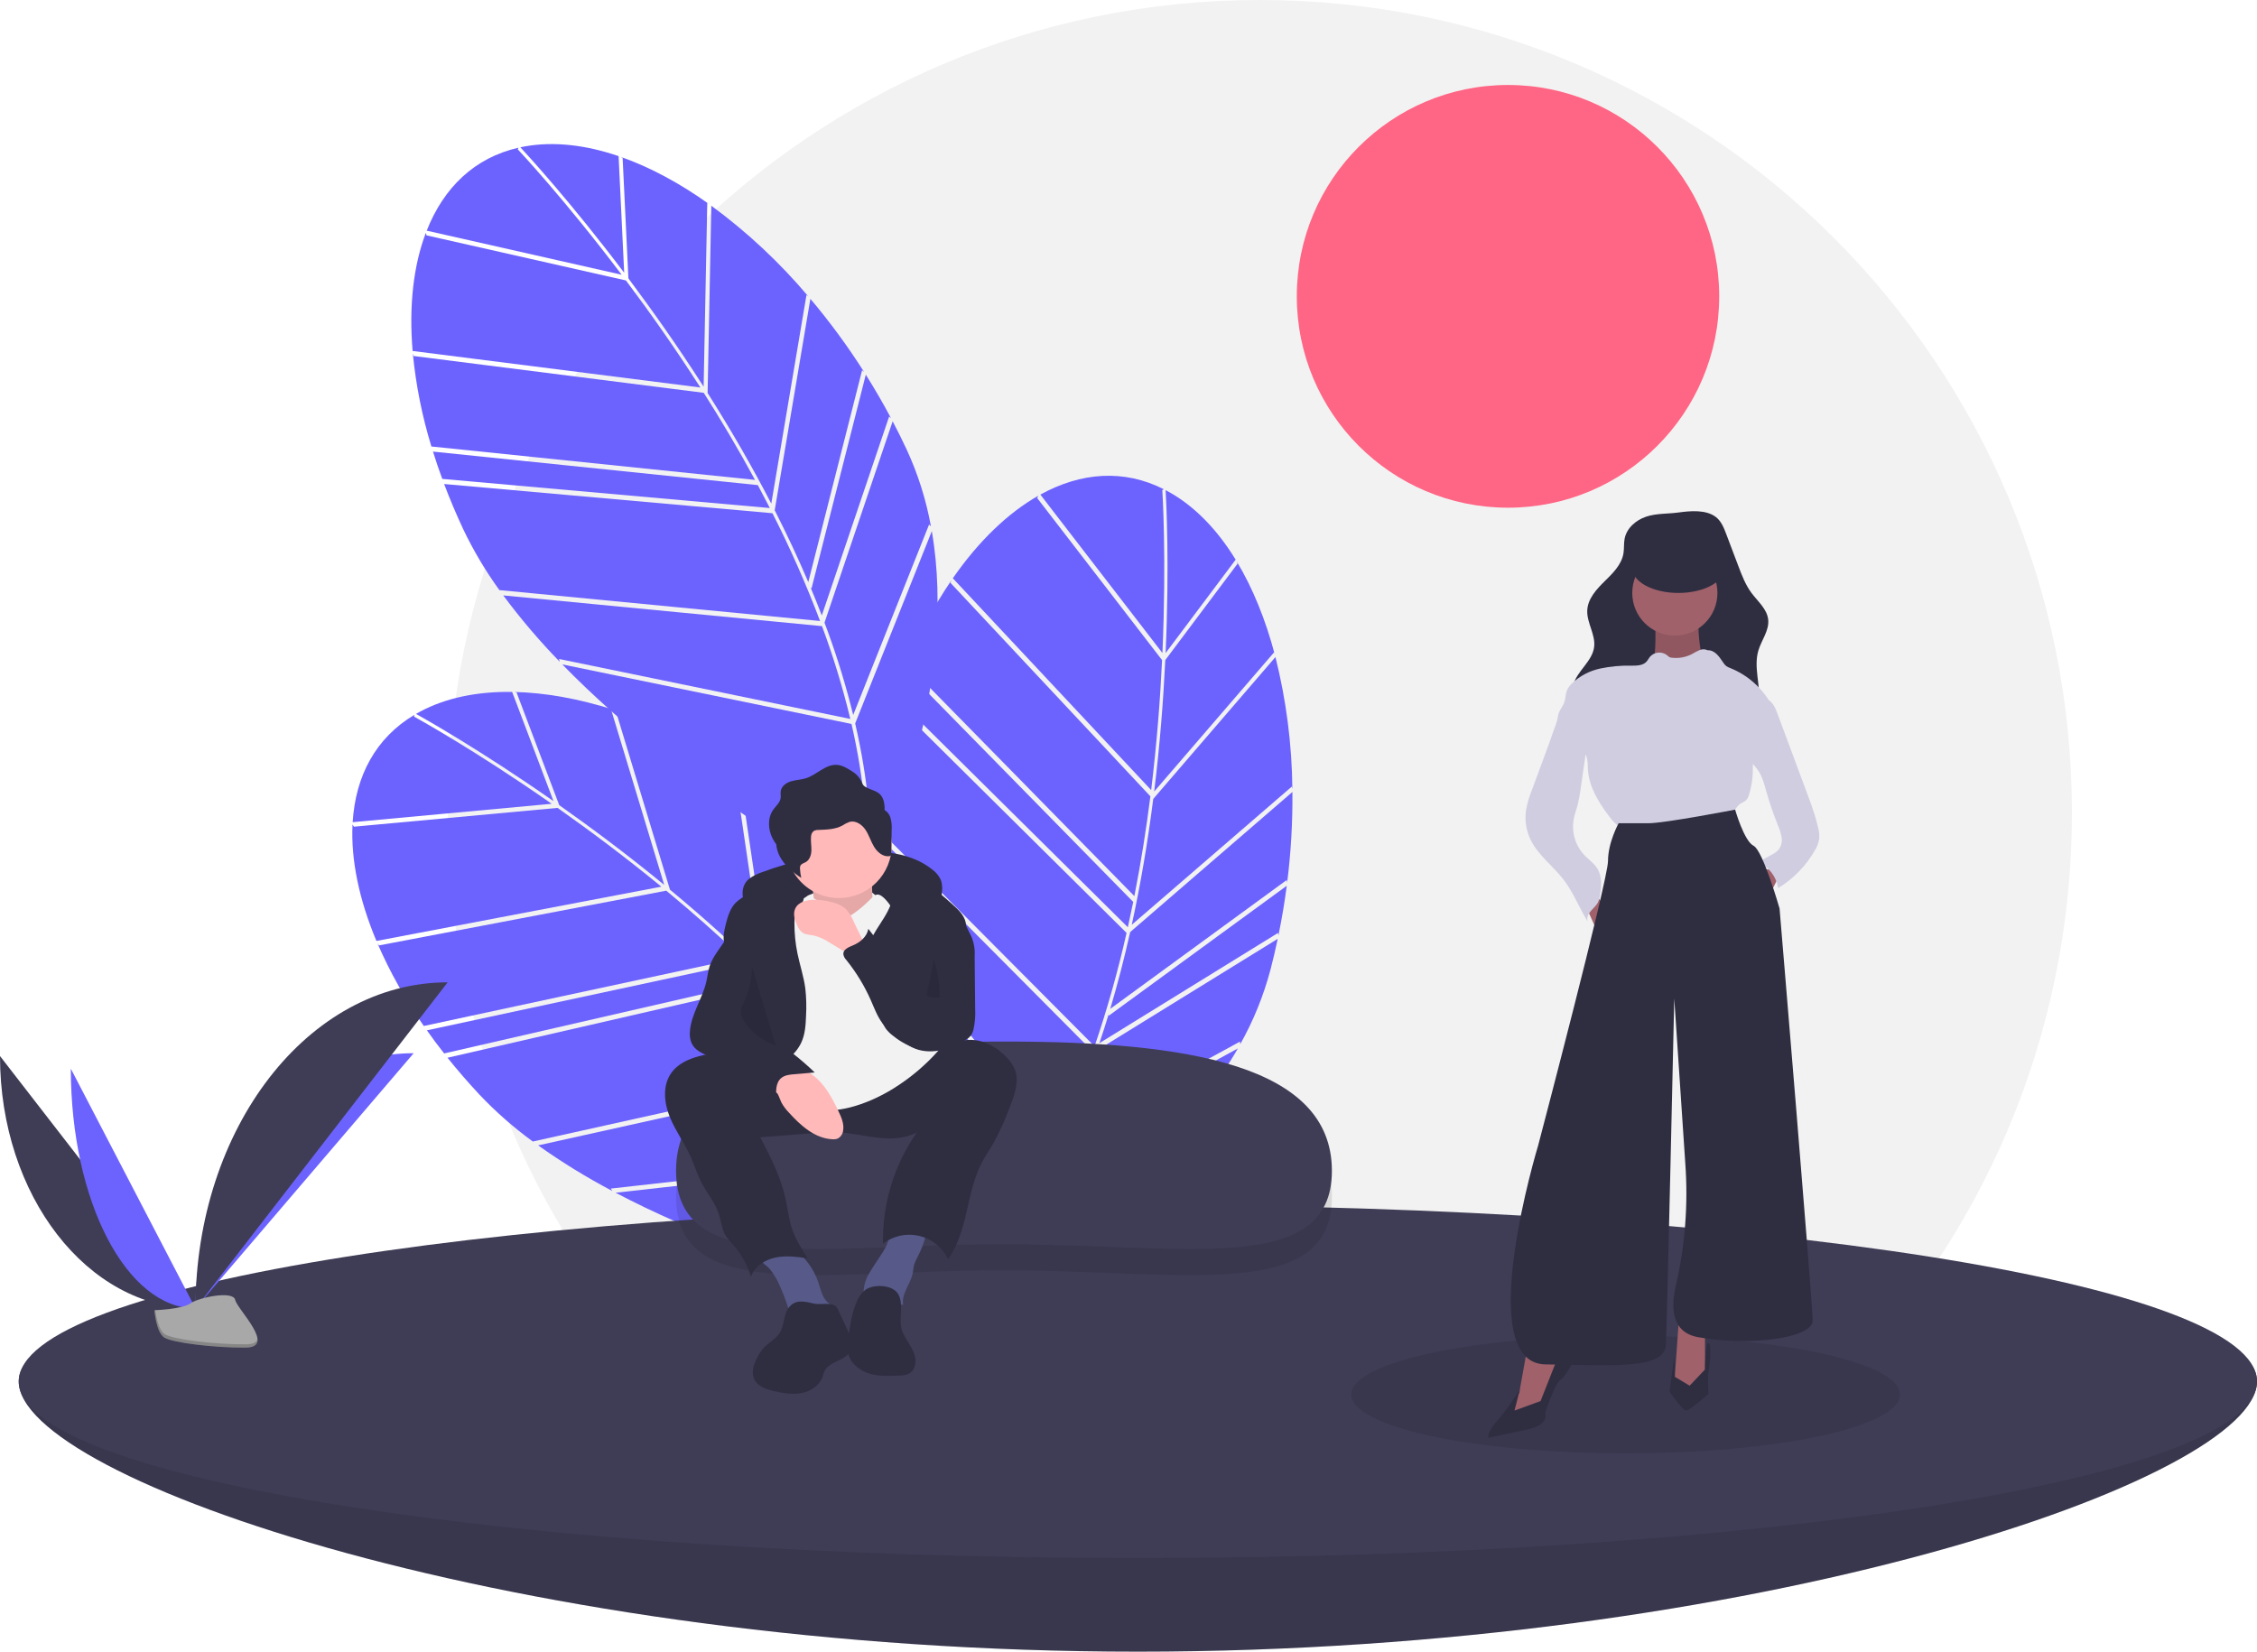 <svg width="358" height="262" viewBox="0 0 358 262" fill="none" xmlns="http://www.w3.org/2000/svg">
<g clip-path="url(#clip0_11_209)">
<path d="M199.826 257.852C270.97 257.852 328.644 200.13 328.644 128.926C328.644 57.722 270.97 0 199.826 0C128.681 0 71.007 57.722 71.007 128.926C71.007 200.13 128.681 257.852 199.826 257.852Z" fill="#F2F2F2"/>
<path d="M239.197 80.536C257.698 80.536 272.697 65.525 272.697 47.008C272.697 28.491 257.698 13.481 239.197 13.481C220.696 13.481 205.697 28.491 205.697 47.008C205.697 65.525 220.696 80.536 239.197 80.536Z" fill="#FF6584"/>
<path d="M98.76 25.054L99.675 44.16C103.471 49.227 107.566 55.025 111.608 61.344L112.185 32.196L112.503 32.399C107.828 29.057 103.076 26.5 98.441 24.877L98.76 25.054Z" fill="#6C63FF"/>
<path d="M99.008 43.272L98.121 24.765C92.916 22.988 87.866 22.399 83.249 23.223C83.009 23.265 82.773 23.315 82.538 23.365C83.711 24.624 90.546 32.062 99.008 43.272Z" fill="#6C63FF"/>
<path d="M141.036 66.066L141.343 66.36C140.081 63.985 138.744 61.676 137.331 59.434L128.723 93.332L128.578 93.203C129.2 94.691 129.792 96.167 130.353 97.634L141.036 66.066Z" fill="#6C63FF"/>
<path d="M127.922 46.795L128.239 47.048C123.688 41.652 118.515 36.813 112.827 32.635L112.238 62.339C115.999 68.279 119.366 74.129 122.34 79.891L127.922 46.795Z" fill="#6C63FF"/>
<path d="M65.481 56.068C65.964 61.075 66.952 66.02 68.429 70.828L119.76 76.126C117.08 71.181 114.314 66.541 111.628 62.312L65.611 56.472L65.481 56.068Z" fill="#6C63FF"/>
<path d="M70.296 76.372L70.158 75.969L122.11 80.59C121.482 79.362 120.847 78.149 120.206 76.953L68.685 71.635L68.55 71.231C69.069 72.926 69.651 74.639 70.296 76.372Z" fill="#6C63FF"/>
<path d="M136.746 58.727L137.059 59.002C134.483 54.948 131.637 51.072 128.54 47.402L122.882 80.946C124.843 84.799 126.619 88.598 128.21 92.343L136.746 58.727Z" fill="#6C63FF"/>
<path d="M135.647 114.761C137.712 123.703 138.494 132.158 137.978 140.032C140.883 133.837 151.932 108.171 147.802 84.252L135.647 114.761Z" fill="#6C63FF"/>
<path d="M79.827 94.45C82.576 98.156 85.57 101.673 88.788 104.979L88.663 104.531L134.876 114.046C133.673 109.052 132.173 104.136 130.382 99.323L79.827 94.45Z" fill="#6C63FF"/>
<path d="M98.609 43.584C89.451 31.458 82.225 23.794 82.121 23.685L82.24 23.429C75.29 25.008 70.383 29.741 67.683 36.59L98.609 43.584Z" fill="#6C63FF"/>
<path d="M130.781 98.772C130.951 99.228 131.125 99.686 131.29 100.14C132.877 104.491 134.226 108.926 135.331 113.424L147.37 83.205L147.664 83.5C146.902 79.295 145.611 75.203 143.821 71.323C143.111 69.802 142.367 68.303 141.591 66.828L130.781 98.772Z" fill="#6C63FF"/>
<path d="M111.09 61.469C107.09 55.225 103.042 49.496 99.29 44.489L67.654 37.334L67.547 36.935C65.572 42.14 64.85 48.535 65.448 55.677L111.09 61.469Z" fill="#6C63FF"/>
<path d="M135.063 114.839L89.189 105.394C108.484 125.218 135.48 140.422 137.203 141.383C138.007 132.649 137.095 123.677 135.063 114.839Z" fill="#6C63FF"/>
<path d="M130.057 98.509L130.067 98.478C127.862 92.658 125.344 86.961 122.526 81.412L70.447 76.779C71.331 79.123 72.33 81.491 73.445 83.885C75.068 87.295 76.998 90.549 79.212 93.608L130.057 98.509Z" fill="#6C63FF"/>
<path d="M196.305 89.408L184.834 104.708C184.528 111.034 183.987 118.113 183.073 125.56L202.093 103.479L202.208 103.839C200.738 98.281 198.707 93.277 196.172 89.069L196.305 89.408Z" fill="#6C63FF"/>
<path d="M184.886 103.598L195.997 88.778C193.121 84.087 189.606 80.409 185.526 78.097C185.314 77.977 185.1 77.864 184.887 77.752C184.988 79.471 185.512 89.563 184.886 103.598Z" fill="#6C63FF"/>
<path d="M202.728 147.983L202.778 148.405C203.32 145.771 203.761 143.139 204.102 140.51L175.87 161.123L175.84 160.931C175.371 162.473 174.886 163.989 174.383 165.477L202.728 147.983Z" fill="#6C63FF"/>
<path d="M204.91 124.769L204.993 125.167C204.927 118.105 204.026 111.076 202.308 104.227L182.925 126.729C182.036 133.705 180.901 140.36 179.519 146.696L204.91 124.769Z" fill="#6C63FF"/>
<path d="M150.909 92.052C148.09 96.216 145.7 100.655 143.773 105.301L179.931 142.149C181.019 136.63 181.845 131.29 182.472 126.319L150.752 92.446L150.909 92.052Z" fill="#6C63FF"/>
<path d="M141.678 110.764L141.829 110.365L178.896 147.088C179.196 145.741 179.48 144.402 179.748 143.071L143.456 106.087L143.609 105.689C142.929 107.326 142.286 109.017 141.678 110.764Z" fill="#6C63FF"/>
<path d="M204.102 139.592L204.167 140.003C204.767 135.237 205.045 130.435 204.999 125.63L179.264 147.854C178.319 152.074 177.266 156.133 176.105 160.033L204.102 139.592Z" fill="#6C63FF"/>
<path d="M167.547 182.047C163.438 190.252 158.653 197.264 153.237 202.999C159.423 200.082 184.288 187.367 196.351 166.308L167.547 182.047Z" fill="#6C63FF"/>
<path d="M137.498 130.771C137.253 135.38 137.318 140 137.69 144.601L137.879 144.175L167.408 181.004C169.664 176.39 171.642 171.646 173.33 166.796L137.498 130.771Z" fill="#6C63FF"/>
<path d="M184.38 103.584C185.053 88.399 184.372 77.883 184.362 77.732L184.616 77.612C178.257 74.391 171.462 74.904 165.018 78.456L184.38 103.584Z" fill="#6C63FF"/>
<path d="M173.988 166.626C173.828 167.086 173.671 167.549 173.508 168.004C171.957 172.369 170.17 176.646 168.155 180.816L196.685 165.226L196.724 165.641C198.817 161.916 200.429 157.94 201.524 153.809C201.946 152.184 202.329 150.556 202.671 148.924L173.988 166.626Z" fill="#6C63FF"/>
<path d="M182.595 125.327C183.494 117.964 184.026 110.967 184.327 104.716L164.521 79.011L164.693 78.635C159.855 81.383 155.224 85.847 151.133 91.73L182.595 125.327Z" fill="#6C63FF"/>
<path d="M167.046 181.734L137.733 145.176C139.961 172.762 151.064 201.704 151.779 203.544C157.964 197.33 162.979 189.839 167.046 181.734Z" fill="#6C63FF"/>
<path d="M173.598 165.961L173.625 165.945C175.636 160.054 177.327 154.059 178.693 147.987L141.535 111.174C140.722 113.543 139.983 116.005 139.316 118.56C138.393 122.222 137.805 125.961 137.561 129.731L173.598 165.961Z" fill="#6C63FF"/>
<path d="M81.932 109.835L88.704 127.722C93.879 131.367 99.564 135.614 105.359 140.374L96.905 112.474L97.271 112.57C91.793 110.837 86.484 109.875 81.575 109.765L81.932 109.835Z" fill="#6C63FF"/>
<path d="M87.795 127.085L81.236 109.758C75.737 109.678 70.752 110.68 66.616 112.892C66.401 113.007 66.192 113.127 65.983 113.247C67.487 114.082 76.285 119.042 87.795 127.085Z" fill="#6C63FF"/>
<path d="M134.804 135.761L135.187 135.945C133.254 134.077 131.269 132.295 129.233 130.599L131.516 165.501L131.337 165.423C132.389 166.645 133.408 167.867 134.394 169.088L134.804 135.761Z" fill="#6C63FF"/>
<path d="M116.381 121.49L116.761 121.633C110.766 117.909 104.352 114.908 97.652 112.693L106.266 141.125C111.677 145.61 116.687 150.133 121.294 154.693L116.381 121.49Z" fill="#6C63FF"/>
<path d="M59.861 149.626C61.867 154.238 64.334 158.635 67.223 162.751L117.677 151.911C113.601 148.036 109.537 144.479 105.677 141.288L60.11 149.97L59.861 149.626Z" fill="#6C63FF"/>
<path d="M70.711 167.446L70.455 167.105L121.29 155.429C120.314 154.454 119.336 153.498 118.356 152.559L67.716 163.439L67.463 163.097C68.48 164.548 69.563 165.997 70.711 167.446Z" fill="#6C63FF"/>
<path d="M128.458 130.108L128.84 130.274C125.139 127.215 121.235 124.409 117.156 121.876L122.135 155.528C125.19 158.586 128.052 161.649 130.722 164.718L128.458 130.108Z" fill="#6C63FF"/>
<path d="M144.719 183.738C149.444 191.603 152.799 199.402 154.74 207.051C155.59 200.26 158.17 172.434 146.855 150.963L144.719 183.738Z" fill="#6C63FF"/>
<path d="M85.358 181.69C89.117 184.364 93.051 186.783 97.133 188.931L96.875 188.544L143.764 183.297C141.078 178.92 138.133 174.708 134.943 170.685L85.358 181.69Z" fill="#6C63FF"/>
<path d="M87.512 127.505C75.057 118.806 65.818 113.753 65.685 113.681L65.719 113.401C59.598 117.052 56.393 123.071 55.94 130.421L87.512 127.505Z" fill="#6C63FF"/>
<path d="M135.152 170.038C135.455 170.419 135.762 170.8 136.059 171.181C138.912 174.828 141.565 178.629 144.005 182.565L146.122 150.101L146.493 150.29C144.469 146.527 141.977 143.035 139.077 139.899C137.931 138.672 136.762 137.477 135.567 136.314L135.152 170.038Z" fill="#6C63FF"/>
<path d="M104.906 140.653C99.173 135.952 93.554 131.756 88.439 128.155L56.142 131.137L55.917 130.791C55.647 136.352 56.935 142.657 59.709 149.264L104.906 140.653Z" fill="#6C63FF"/>
<path d="M144.187 183.994L97.642 189.202C122.115 202.087 152.484 208.195 154.42 208.575C152.487 200.02 148.849 191.77 144.187 183.994Z" fill="#6C63FF"/>
<path d="M134.383 170.011L134.383 169.979C130.488 165.126 126.335 160.487 121.941 156.082L70.981 167.786C72.546 169.741 74.227 171.685 76.026 173.616C78.623 176.357 81.465 178.856 84.515 181.08L134.383 170.011Z" fill="#6C63FF"/>
<path d="M358 219.14C358 234.602 278.524 262 180.486 262C82.448 262 2.973 234.602 2.973 219.14C2.973 203.677 82.448 206.005 180.486 206.005C278.524 206.005 358 203.677 358 219.14Z" fill="#3F3D56"/>
<path opacity="0.1" d="M358 219.14C358 234.602 278.524 262 180.486 262C82.448 262 2.973 234.602 2.973 219.14C2.973 203.677 82.448 206.005 180.486 206.005C278.524 206.005 358 203.677 358 219.14Z" fill="black"/>
<path d="M180.486 247.137C278.524 247.137 358 234.602 358 219.14C358 203.677 278.524 191.143 180.486 191.143C82.448 191.143 2.973 203.677 2.973 219.14C2.973 234.602 82.448 247.137 180.486 247.137Z" fill="#3F3D56"/>
<path opacity="0.1" d="M211.262 189.877C211.262 206.723 187.801 201.512 159.074 201.512C130.348 201.512 107.235 206.723 107.235 189.877C107.235 173.031 130.693 169.367 159.42 169.367C188.146 169.367 211.262 173.031 211.262 189.877Z" fill="black"/>
<path d="M211.262 185.729C211.262 202.575 187.801 197.364 159.074 197.364C130.348 197.364 107.235 202.575 107.235 185.729C107.235 168.883 130.693 165.219 159.42 165.219C188.146 165.219 211.262 168.883 211.262 185.729Z" fill="#3F3D56"/>
<path d="M118.851 139.376C119.483 138.926 120.18 138.576 120.918 138.338C125.6 136.595 130.504 135.526 135.486 135.164C139.818 134.857 144.513 135.222 147.896 137.947C148.422 138.333 148.853 138.835 149.155 139.414C149.58 140.334 149.451 141.402 149.314 142.406C149.283 142.795 149.185 143.176 149.024 143.532C148.568 144.4 147.448 144.704 146.474 144.6C145.5 144.496 144.587 144.083 143.626 143.892C143.032 143.789 142.431 143.727 141.828 143.709L135.805 143.383C132.06 143.18 128.265 142.98 124.591 143.737C123.46 143.94 122.368 144.317 121.352 144.854C120.512 145.325 119.947 146.002 119.169 145.131C117.801 143.601 117.044 140.789 118.851 139.376Z" fill="#2F2E41"/>
<path d="M128.184 142.041C128.184 142.041 136.285 138.407 139.358 142.601C142.431 146.794 137.682 145.117 137.682 145.117L132.374 146.794L126.508 145.676L128.184 142.041Z" fill="#F2F2F2"/>
<path d="M128.603 139.385C128.603 139.385 129.72 144.697 128.882 146.095C128.044 147.493 133.631 149.45 133.631 149.45L138.938 147.214C138.938 147.214 137.542 138.547 138.938 136.869L128.603 139.385Z" fill="#FFB9B9"/>
<path opacity="0.1" d="M128.603 139.385C128.603 139.385 129.72 144.697 128.882 146.095C128.044 147.493 133.631 149.45 133.631 149.45L138.938 147.214C138.938 147.214 137.542 138.547 138.938 136.869L128.603 139.385Z" fill="black"/>
<path d="M123.368 203.259C124.119 204.818 124.737 206.437 125.214 208.101C125.222 208.156 125.241 208.208 125.271 208.255C125.3 208.302 125.339 208.342 125.386 208.373C125.432 208.404 125.484 208.424 125.539 208.434C125.593 208.443 125.649 208.44 125.703 208.426L130.672 208.421C131.285 208.42 132.108 208.223 132.101 207.609C132.097 207.178 131.656 206.909 131.329 206.629C130.419 205.852 130.182 204.572 129.805 203.436C129.073 201.248 127.662 199.351 125.778 198.022C125.523 197.822 125.23 197.677 124.917 197.596C124.602 197.55 124.281 197.568 123.973 197.647C123.101 197.823 119.843 198.426 120.459 199.696C120.724 200.242 121.705 200.812 122.117 201.322C122.597 201.925 123.016 202.574 123.368 203.259Z" fill="#575A89"/>
<path d="M140.647 197.491C140.472 197.86 140.277 198.219 140.063 198.566C139.343 199.754 138.493 200.863 137.823 202.08C137.371 202.823 137.092 203.659 137.007 204.525C136.968 204.958 137.035 205.393 137.2 205.795C137.365 206.198 137.624 206.554 137.955 206.835C138.676 207.383 139.665 207.408 140.562 207.281C141.458 207.153 142.349 206.896 143.252 206.964C142.948 205.24 144.401 203.722 144.764 202.009C144.866 201.528 144.881 201.03 145.018 200.557C145.165 200.125 145.354 199.709 145.58 199.313C146.304 197.903 146.815 196.393 147.098 194.834C147.132 194.644 142.681 194.613 142.263 194.704C140.961 194.986 141.151 196.41 140.647 197.491Z" fill="#575A89"/>
<path d="M106.34 170.404C105.069 172.395 105.362 175.032 106.255 177.218C107.147 179.405 108.568 181.337 109.54 183.489C110.159 184.861 110.594 186.316 111.292 187.65C112.156 189.302 113.418 190.758 113.998 192.529C114.368 193.659 114.452 194.897 115.051 195.923C115.413 196.472 115.826 196.985 116.285 197.455C117.575 198.934 118.543 200.665 119.129 202.539C119.676 200.907 121.315 199.837 122.998 199.484C124.681 199.131 126.426 199.371 128.128 199.612C127.178 198.139 126.219 196.647 125.653 194.988C125.105 193.384 124.944 191.677 124.575 190.022C123.818 186.629 122.202 183.499 120.603 180.413L128.826 179.76C130.168 179.625 131.517 179.575 132.866 179.61C134.988 179.711 137.068 180.231 139.179 180.472C141.29 180.713 143.523 180.65 145.405 179.661C141.807 184.828 139.933 191 140.052 197.296C140.856 196.672 141.789 196.237 142.783 196.021C143.777 195.805 144.807 195.814 145.797 196.048C146.787 196.282 147.712 196.734 148.505 197.372C149.298 198.01 149.938 198.817 150.378 199.735C153.601 195.328 153.218 189.192 155.771 184.365C156.296 183.373 156.94 182.448 157.507 181.479C158.577 179.532 159.494 177.505 160.249 175.415C160.963 173.586 161.682 171.552 160.997 169.712C160.713 169.014 160.299 168.377 159.777 167.833C158.303 166.208 156.252 165.005 154.06 164.955C150.694 164.878 147.914 167.375 144.962 168.994C141.437 170.869 137.451 171.696 133.472 171.379C129.417 171.091 125.544 169.763 121.68 168.593C119.747 167.98 117.783 167.473 115.795 167.073C114.138 166.762 112.56 167.107 110.928 167.531C109.15 167.993 107.363 168.802 106.34 170.404Z" fill="#2F2E41"/>
<path d="M141.453 134.073C141.451 136.297 140.567 138.43 138.996 140.002C137.425 141.575 135.294 142.459 133.072 142.461C132.573 142.462 132.074 142.417 131.583 142.327C130.015 142.043 128.56 141.318 127.389 140.236C126.218 139.154 125.379 137.761 124.971 136.219C124.564 134.677 124.604 133.05 125.087 131.53C125.57 130.01 126.476 128.66 127.699 127.637C128.922 126.614 130.411 125.962 131.992 125.756C133.572 125.55 135.178 125.8 136.622 126.476C138.066 127.151 139.287 128.225 140.143 129.571C140.998 130.916 141.453 132.478 141.453 134.073Z" fill="#FFB9B9"/>
<path d="M128.184 142.041C128.184 142.041 129.72 142.74 130.279 143.3C130.838 143.859 132.514 146.934 135.307 144.977C138.101 143.02 138.38 141.902 139.218 141.902C140.056 141.902 141.173 143.579 141.173 143.579L148.855 166.645C146.785 168.984 144.385 171.008 141.732 172.656C137.263 175.451 131.955 176.849 129.441 175.731C126.927 174.613 122.178 173.774 121.34 171.537C120.502 169.301 119.105 162.591 119.105 162.591L123.016 145.536L128.184 142.041Z" fill="#F2F2F2"/>
<path d="M127.105 165.369C127.714 164.053 127.802 162.562 127.854 161.112C127.936 159.676 127.898 158.236 127.74 156.806C127.493 154.936 126.884 153.134 126.5 151.287C126.163 149.668 125.999 148.016 126.011 146.362C126.017 145.607 126.072 144.812 126.483 144.179C126.769 143.738 127.218 143.396 127.397 142.9C127.748 141.929 126.88 140.913 125.929 140.513C124.77 140.078 123.503 140.027 122.313 140.367C121.133 140.709 119.992 141.176 118.911 141.76C118.094 142.109 117.342 142.595 116.689 143.198C115.822 144.096 115.44 145.347 115.133 146.557C114.886 147.526 114.667 148.536 114.855 149.518C115.159 151.112 116.458 152.311 117.15 153.779C117.954 155.483 117.9 157.47 117.58 159.327C117.26 161.185 116.693 163.001 116.518 164.878C116.343 166.754 116.611 168.772 117.786 170.245C118.265 170.845 119.564 172.268 120.44 172.107C121.128 171.981 122.127 170.464 122.681 169.983C124.284 168.594 126.185 167.358 127.105 165.369Z" fill="#2F2E41"/>
<path d="M141.741 141.13C141.765 142.689 141.079 144.171 140.271 145.505C139.463 146.838 138.514 148.1 137.919 149.541C137.18 151.345 137.029 153.337 137.488 155.232C137.659 155.878 137.864 156.514 138.104 157.137L139.635 161.338C139.841 161.999 140.139 162.627 140.522 163.203C140.868 163.645 141.274 164.036 141.728 164.365C142.891 165.304 144.229 166.003 145.664 166.42C147.109 166.833 148.651 166.745 150.04 166.17C150.188 160.474 151.102 154.823 152.759 149.372C153.065 148.366 153.399 147.306 153.163 146.281C152.899 145.133 151.977 144.271 151.101 143.484C148.422 141.076 145.476 138.547 141.891 138.222C139.815 138.035 141.723 140.002 141.741 141.13Z" fill="#2F2E41"/>
<path d="M123.409 173.635C123.621 174.051 123.753 174.505 123.963 174.922C124.274 175.482 124.657 175.998 125.103 176.456C126.971 178.529 129.254 180.594 132.04 180.719C132.317 180.745 132.596 180.709 132.858 180.616C133.094 180.495 133.296 180.318 133.448 180.101C133.599 179.884 133.696 179.633 133.728 179.37C133.926 178.288 133.448 177.207 132.97 176.216C131.934 174.068 130.768 171.865 128.827 170.48C127.859 169.816 126.752 169.38 125.59 169.205C124.429 169.03 123.243 169.121 122.122 169.47C121.111 169.782 119.435 170.326 120.773 171.249C121.788 171.949 122.82 172.482 123.409 173.635Z" fill="#FFB9B9"/>
<path d="M135.453 146.286C135.162 145.5 134.716 144.781 134.142 144.17C133.562 143.68 132.877 143.333 132.139 143.155C131.184 142.882 130.195 142.74 129.201 142.734C128.018 142.726 126.647 143.044 126.144 144.116C125.745 144.967 126.055 145.975 126.456 146.825C126.628 147.266 126.914 147.652 127.284 147.945C127.795 148.29 128.454 148.279 129.059 148.395C129.997 148.633 130.885 149.036 131.682 149.584L133.754 150.838L137.314 152.991C137.22 152.934 137.253 150.491 137.144 150.091C136.792 148.801 135.999 147.507 135.453 146.286Z" fill="#FFB9B9"/>
<path d="M125.085 207.468C124.252 208.6 124.419 210.219 123.681 211.416C123.042 212.454 121.837 212.998 121.037 213.917C120.782 214.223 120.554 214.55 120.357 214.896C119.615 216.14 119.012 217.734 119.743 218.985C120.33 219.99 121.566 220.384 122.699 220.652C124.131 220.99 125.62 221.261 127.068 221.003C128.517 220.744 129.933 219.856 130.45 218.477C130.551 218.13 130.672 217.789 130.811 217.455C131.597 215.908 134.06 215.891 134.863 214.354C135.426 213.278 134.909 211.977 134.392 210.878L132.814 207.522C132.29 206.408 130.166 207.049 129.059 206.782C127.616 206.434 126.123 206.05 125.085 207.468Z" fill="#2F2E41"/>
<path d="M137.293 204.585C136.647 205.094 136.153 205.771 135.865 206.543C135.084 208.346 134.816 210.324 134.555 212.272C134.407 213.047 134.391 213.842 134.51 214.622C134.847 216.213 136.287 217.385 137.838 217.872C139.389 218.358 141.052 218.283 142.675 218.204C143.199 218.217 143.719 218.111 144.196 217.895C145.012 217.444 145.331 216.386 145.191 215.464C145.051 214.543 144.548 213.722 144.055 212.931C143.563 212.14 143.059 211.32 142.918 210.398C142.681 208.848 143.35 206.572 142.399 205.17C141.445 203.764 138.566 203.692 137.293 204.585Z" fill="#2F2E41"/>
<path d="M141.242 129.702C141.093 129.201 140.764 128.772 140.319 128.497C140.342 127.96 140.276 127.422 140.124 126.907C139.617 125.405 138.415 125.491 137.28 124.827C136.788 124.539 136.819 124.284 136.562 123.811C136.227 123.191 135.724 122.678 135.111 122.329C134.383 121.865 133.615 121.387 132.754 121.329C130.945 121.205 129.557 122.908 127.828 123.455C127.066 123.696 126.247 123.706 125.481 123.934C124.714 124.161 123.95 124.705 123.836 125.497C123.783 125.863 123.876 126.238 123.822 126.603C123.716 127.329 123.079 127.838 122.653 128.435C121.711 129.757 121.818 131.623 122.572 133.06C122.731 133.358 122.913 133.642 123.116 133.912C123.179 134.591 123.374 135.252 123.69 135.856C124.443 137.294 125.74 138.368 127.095 139.26C126.984 138.783 126.917 138.298 126.894 137.809C126.875 137.646 126.896 137.48 126.956 137.328C127.107 137.012 127.506 136.928 127.81 136.755C128.439 136.397 128.686 135.604 128.704 134.88C128.723 134.155 128.569 133.43 128.645 132.709C128.648 132.543 128.686 132.38 128.756 132.229C128.825 132.079 128.926 131.945 129.051 131.836C129.283 131.703 129.549 131.64 129.816 131.653C131.106 131.601 132.454 131.577 133.592 130.966C133.959 130.722 134.353 130.523 134.767 130.371C135.734 130.119 136.723 130.797 137.28 131.628C137.837 132.458 138.115 133.446 138.629 134.304C139.144 135.161 140.032 135.926 141.026 135.825C141.082 135.825 141.138 135.813 141.189 135.79C141.24 135.768 141.286 135.734 141.323 135.692C141.366 135.615 141.385 135.527 141.378 135.439L141.433 131.636C141.48 130.985 141.415 130.331 141.242 129.702Z" fill="#2F2E41"/>
<path d="M114.72 149.599C113.921 150.779 112.999 151.915 112.559 153.271C112.301 154.069 112.221 154.912 112.034 155.729C111.411 158.451 109.611 160.868 109.43 163.654C109.367 164.274 109.458 164.899 109.695 165.474C110.211 166.598 111.446 167.19 112.625 167.563C113.804 167.936 115.069 168.204 116.01 169.006C116.483 169.461 116.913 169.959 117.293 170.495C118.827 172.405 120.892 173.819 123.227 174.558C123.043 173.286 122.956 171.753 123.972 170.967C124.522 170.541 125.257 170.465 125.95 170.405L129.223 170.122C127.04 168.003 124.635 166.128 122.048 164.528C121.143 163.969 120.158 163.378 119.745 162.397C119.531 161.765 119.443 161.097 119.484 160.431C119.461 157.995 119.255 155.564 118.867 153.159C118.598 151.489 118.241 149.833 117.833 148.192C117.718 147.731 117.041 145.664 116.208 146.147C116.012 146.261 115.828 147.573 115.713 147.845C115.44 148.461 115.108 149.048 114.72 149.599Z" fill="#2F2E41"/>
<path d="M152.418 145.137L153.755 147.919C154.399 149.063 154.692 150.372 154.598 151.681L154.677 160.027C154.739 161.142 154.646 162.26 154.403 163.35C154.319 163.709 154.163 164.047 153.942 164.343C153.715 164.597 153.448 164.812 153.151 164.98C150.622 166.562 147.341 167.461 144.669 166.135C144.057 165.809 143.475 165.429 142.93 164.999C141.864 164.21 140.783 163.405 139.987 162.345C139.153 161.235 138.675 159.907 138.114 158.637C137.107 156.359 135.806 154.224 134.244 152.284C133.985 152.028 133.817 151.694 133.764 151.334C133.748 150.602 134.615 150.242 135.291 149.964C136.446 149.488 137.536 148.571 137.729 147.336C140.185 150.56 142.896 153.966 146.772 155.144C146.833 155.183 146.903 155.205 146.975 155.207C147.047 155.209 147.118 155.192 147.182 155.157C147.245 155.122 147.297 155.07 147.333 155.008C147.369 154.945 147.388 154.874 147.387 154.802C147.607 153.881 147.685 152.932 147.846 151.998C148.141 150.298 148.71 148.658 149.529 147.14C149.988 146.289 151.475 143.173 152.418 145.137Z" fill="#2F2E41"/>
<path opacity="0.1" d="M119.25 153.183C119.287 155.158 118.868 157.115 118.025 158.901C117.806 159.296 117.644 159.72 117.545 160.16C117.399 161.1 117.933 162.01 118.544 162.739C119.749 164.173 121.312 165.261 123.074 165.893" fill="black"/>
<path opacity="0.1" d="M148.275 151.518C148.078 152.048 148.256 152.634 148.408 153.179C148.848 154.759 149.053 156.395 149.018 158.035C149.024 158.064 149.023 158.094 149.015 158.122C149.007 158.15 148.992 158.176 148.972 158.197C148.951 158.218 148.926 158.234 148.898 158.242C148.87 158.251 148.84 158.253 148.811 158.247C148.166 158.287 147.428 158.291 146.991 157.815" fill="black"/>
<path opacity="0.1" d="M257.847 230.546C281.879 230.546 301.362 226.368 301.362 221.214C301.362 216.06 281.879 211.881 257.847 211.881C233.814 211.881 214.332 216.06 214.332 221.214C214.332 226.368 233.814 230.546 257.847 230.546Z" fill="black"/>
<path d="M279.604 137.913L276.496 141.024L279.604 144.135L282.712 137.913H279.604Z" fill="#A0616A"/>
<path d="M280.304 110.939C281.176 111.296 281.591 112.273 281.92 113.157L285.952 124L286.737 126.111C287.122 127.146 287.507 128.182 287.832 129.237C288.038 129.904 288.22 130.579 288.377 131.26C288.541 131.843 288.604 132.449 288.563 133.053C288.454 133.718 288.212 134.354 287.851 134.922C286.448 137.367 284.45 139.418 282.043 140.883C281.904 139.987 281.543 139.139 280.993 138.419C280.442 137.698 279.72 137.127 278.891 136.758L280.976 135.61C281.417 135.403 281.814 135.112 282.145 134.754C282.347 134.474 282.49 134.157 282.567 133.82C282.643 133.484 282.652 133.136 282.591 132.796C282.466 132.119 282.258 131.459 281.972 130.832C281.272 129.085 280.665 127.302 280.153 125.491C279.851 124.419 279.572 123.318 278.972 122.381C278.428 121.53 277.639 120.85 277.145 119.97C276.391 118.628 276.41 116.976 276.743 115.473C277.024 114.204 277.495 112.983 277.892 111.748C278.204 110.777 279.37 110.556 280.304 110.939Z" fill="#D0CDE1"/>
<path d="M261.08 81.968C259.477 82.51 258.024 83.777 257.696 85.439C257.544 86.209 257.637 87.009 257.509 87.784C257.212 89.58 255.803 90.952 254.504 92.226C253.204 93.501 251.863 94.981 251.768 96.799C251.664 98.79 253.107 100.656 252.857 102.634C252.567 104.932 250.142 106.421 249.542 108.658C249.142 110.152 249.632 111.761 250.439 113.08C251.977 115.594 254.606 117.301 257.406 118.215C260.205 119.13 263.187 119.323 266.132 119.353C269.717 119.391 273.61 119.083 276.304 116.715C277.843 115.35 278.81 113.453 279.01 111.405C279.266 108.661 278.122 105.826 278.911 103.186C279.408 101.525 280.653 100.008 280.467 98.284C280.286 96.598 278.814 95.403 277.805 94.041C276.863 92.77 276.291 91.268 275.731 89.788L273.813 84.722C273.437 83.727 273.023 82.679 272.183 82.026C270.61 80.802 268.082 81.043 266.243 81.295C264.537 81.529 262.721 81.413 261.08 81.968Z" fill="#2F2E41"/>
<path d="M262.564 98.661C262.564 98.661 262.751 104.296 262.188 104.859C261.625 105.423 264.44 109.179 264.44 109.179L269.507 108.992L272.135 106.926L269.883 103.92C269.883 103.92 268.944 99.037 269.695 97.91C270.446 96.783 262.564 98.661 262.564 98.661Z" fill="#A0616A"/>
<path opacity="0.1" d="M262.564 98.661C262.564 98.661 262.751 104.296 262.188 104.859C261.625 105.423 264.44 109.179 264.44 109.179L269.507 108.992L272.135 106.926L269.883 103.92C269.883 103.92 268.944 99.037 269.695 97.91C270.446 96.783 262.564 98.661 262.564 98.661Z" fill="black"/>
<path d="M250.834 142.143L254.024 149.281L256.464 146.276L251.585 139.889L250.834 142.143Z" fill="#A0616A"/>
<path d="M242.295 213.612L240.981 220.938L238.729 224.131L240.043 224.882L242.295 224.506L244.922 223.567L246.048 219.247L248.113 213.612H242.295Z" fill="#A0616A"/>
<path d="M266.317 209.104L265.566 219.623L267.443 221.126L270.446 218.496V210.795L266.317 209.104Z" fill="#A0616A"/>
<path d="M265.66 100.821C269.391 100.821 272.416 97.794 272.416 94.059C272.416 90.325 269.391 87.297 265.66 87.297C261.929 87.297 258.904 90.325 258.904 94.059C258.904 97.794 261.929 100.821 265.66 100.821Z" fill="#A0616A"/>
<path d="M270.874 103.154C270.671 103.056 270.45 103.004 270.226 102.999C270.001 102.995 269.778 103.039 269.572 103.129C269.162 103.311 268.764 103.518 268.381 103.75C267.395 104.264 266.277 104.467 265.173 104.334C265.044 104.324 264.917 104.292 264.798 104.238C264.673 104.16 264.558 104.066 264.455 103.96C264.055 103.635 263.544 103.478 263.03 103.522C262.517 103.566 262.04 103.809 261.702 104.198C261.503 104.445 261.368 104.741 261.151 104.972C260.59 105.572 259.665 105.597 258.844 105.595C257.141 105.548 255.439 105.704 253.774 106.06C252.101 106.422 250.561 107.239 249.322 108.421C248.984 108.739 248.715 109.123 248.532 109.55C248.305 110.134 248.335 110.791 248.131 111.383C247.905 112.044 247.403 112.585 247.199 113.253C247.046 113.756 247.068 114.316 246.812 114.775C247.908 115.725 248.837 116.992 249.934 117.942C250.66 118.571 251.421 119.252 251.694 120.173C251.816 120.741 251.871 121.322 251.856 121.903C251.992 124.682 253.497 127.202 255.181 129.415C255.642 130.072 256.195 130.659 256.822 131.16C257.673 131.74 258.639 132.128 259.654 132.298C261.572 132.691 263.545 132.689 265.502 132.669C267.524 132.649 269.582 132.606 271.505 131.977C272.483 131.704 273.363 131.157 274.042 130.401C274.833 129.429 275.141 128.023 276.22 127.386C276.481 127.266 276.728 127.118 276.958 126.945C277.177 126.706 277.333 126.416 277.41 126.101C277.787 124.921 277.995 123.693 278.027 122.455C277.999 121.712 278.05 120.968 278.177 120.236C278.364 119.59 278.636 118.972 278.986 118.399L281.221 114.341C281.403 114.011 281.356 113.526 281.372 113.15C281.356 112.607 281.189 112.08 280.891 111.626C279.442 109.061 277.164 107.066 274.432 105.967C274.216 105.894 274.011 105.793 273.822 105.668C273.598 105.48 273.409 105.254 273.263 105.001C272.67 104.106 271.945 103.098 270.874 103.154Z" fill="#D0CDE1"/>
<path d="M243.012 125.253C242.571 126.326 242.247 127.443 242.046 128.586C241.831 130.164 242.085 131.771 242.777 133.205C243.982 135.687 246.354 137.37 248.028 139.563C249.583 141.6 250.51 144.041 251.856 146.222C251.621 145.667 251.907 145.024 252.291 144.56C252.676 144.096 253.167 143.711 253.449 143.178C253.641 142.766 253.761 142.323 253.805 141.87C254.006 140.518 254.115 139.049 253.426 137.868C252.908 136.98 252.012 136.389 251.303 135.644C250.594 134.886 250.072 133.972 249.781 132.975C249.49 131.978 249.437 130.927 249.626 129.905C249.762 129.202 250.013 128.528 250.201 127.837C250.434 126.908 250.61 125.966 250.729 125.016L251.574 119.207C251.799 117.661 251.989 115.951 251.115 114.658C250.944 114.387 250.708 114.164 250.429 114.009C250.197 113.903 249.951 113.833 249.699 113.803C248.779 113.652 247.533 113.249 247.084 114.236C246.542 115.426 246.164 116.724 245.711 117.952L243.012 125.253Z" fill="#D0CDE1"/>
<path d="M275.222 128.432C275.222 128.432 264.065 130.592 261.438 130.592H256.746C256.746 130.592 255.057 133.597 255.057 136.602C255.057 139.608 243.984 181.681 243.984 181.681C243.984 181.681 233.475 216.242 245.11 216.43C256.746 216.618 264.065 217.181 264.253 213.237C264.441 209.292 265.567 158.391 265.567 158.391L267.318 184.564C267.789 191.044 267.286 197.557 265.827 203.888C264.987 207.436 265.117 211.327 269.32 212.11C277.39 213.612 287.524 212.298 287.524 209.48C287.524 206.663 282.269 144.116 282.269 144.116C282.269 144.116 279.642 134.912 278.141 134.161C276.639 133.409 275.222 128.432 275.222 128.432Z" fill="#2F2E41"/>
<path d="M240.231 223.755L244.36 222.252L247.175 215.115L250.177 214.739C250.177 214.739 248.488 218.308 247.55 218.872C246.612 219.435 245.11 224.131 245.11 224.131C245.11 224.131 245.861 226.009 242.295 226.76C238.729 227.512 236.102 228.075 236.102 228.075C236.102 228.075 235.727 227.324 237.416 225.446C239.105 223.567 241.077 220.405 241.077 220.405L240.231 223.755Z" fill="#2F2E41"/>
<path d="M265.566 215.115L264.815 220.75C264.815 220.75 266.88 223.755 267.443 223.755C268.006 223.755 271.009 221.126 271.009 221.126C271.009 221.126 270.821 218.308 271.009 217.557C271.196 216.805 271.572 213.237 271.009 213.049C270.446 212.861 270.446 217.235 270.446 217.235L268.006 219.811L265.653 218.399L265.566 215.115Z" fill="#2F2E41"/>
<path d="M266.223 94.059C270.265 94.059 273.542 92.293 273.542 90.115C273.542 87.936 270.265 86.17 266.223 86.17C262.181 86.17 258.904 87.936 258.904 90.115C258.904 92.293 262.181 94.059 266.223 94.059Z" fill="#2F2E41"/>
<path d="M0 167.521C0 189.648 13.87 207.552 31.01 207.552L0 167.521Z" fill="#3F3D56"/>
<path d="M31.01 207.552C31.01 185.177 46.487 167.071 65.615 167.071L31.01 207.552Z" fill="#6C63FF"/>
<path d="M11.235 169.527C11.235 190.545 20.08 207.552 31.01 207.552L11.235 169.527Z" fill="#6C63FF"/>
<path d="M31.01 207.552C31.01 178.962 48.9 155.826 71.008 155.826L31.01 207.552Z" fill="#3F3D56"/>
<path d="M24.486 207.835C24.486 207.835 28.884 207.699 30.209 206.755C31.535 205.81 36.974 204.682 37.303 206.197C37.632 207.712 43.912 213.731 38.947 213.771C33.982 213.811 27.41 212.997 26.088 212.191C24.765 211.384 24.486 207.835 24.486 207.835Z" fill="#A8A8A8"/>
<path opacity="0.2" d="M39.035 213.244C34.071 213.284 27.499 212.47 26.176 211.664C25.169 211.049 24.767 208.846 24.633 207.829C24.54 207.833 24.486 207.835 24.486 207.835C24.486 207.835 24.765 211.384 26.088 212.191C27.41 212.997 33.982 213.811 38.947 213.771C40.38 213.76 40.875 213.249 40.848 212.494C40.649 212.95 40.102 213.235 39.035 213.244Z" fill="black"/>
</g>
<defs>
<clipPath id="clip0_11_209">
<rect width="358" height="262" fill="white"/>
</clipPath>
</defs>
</svg>
